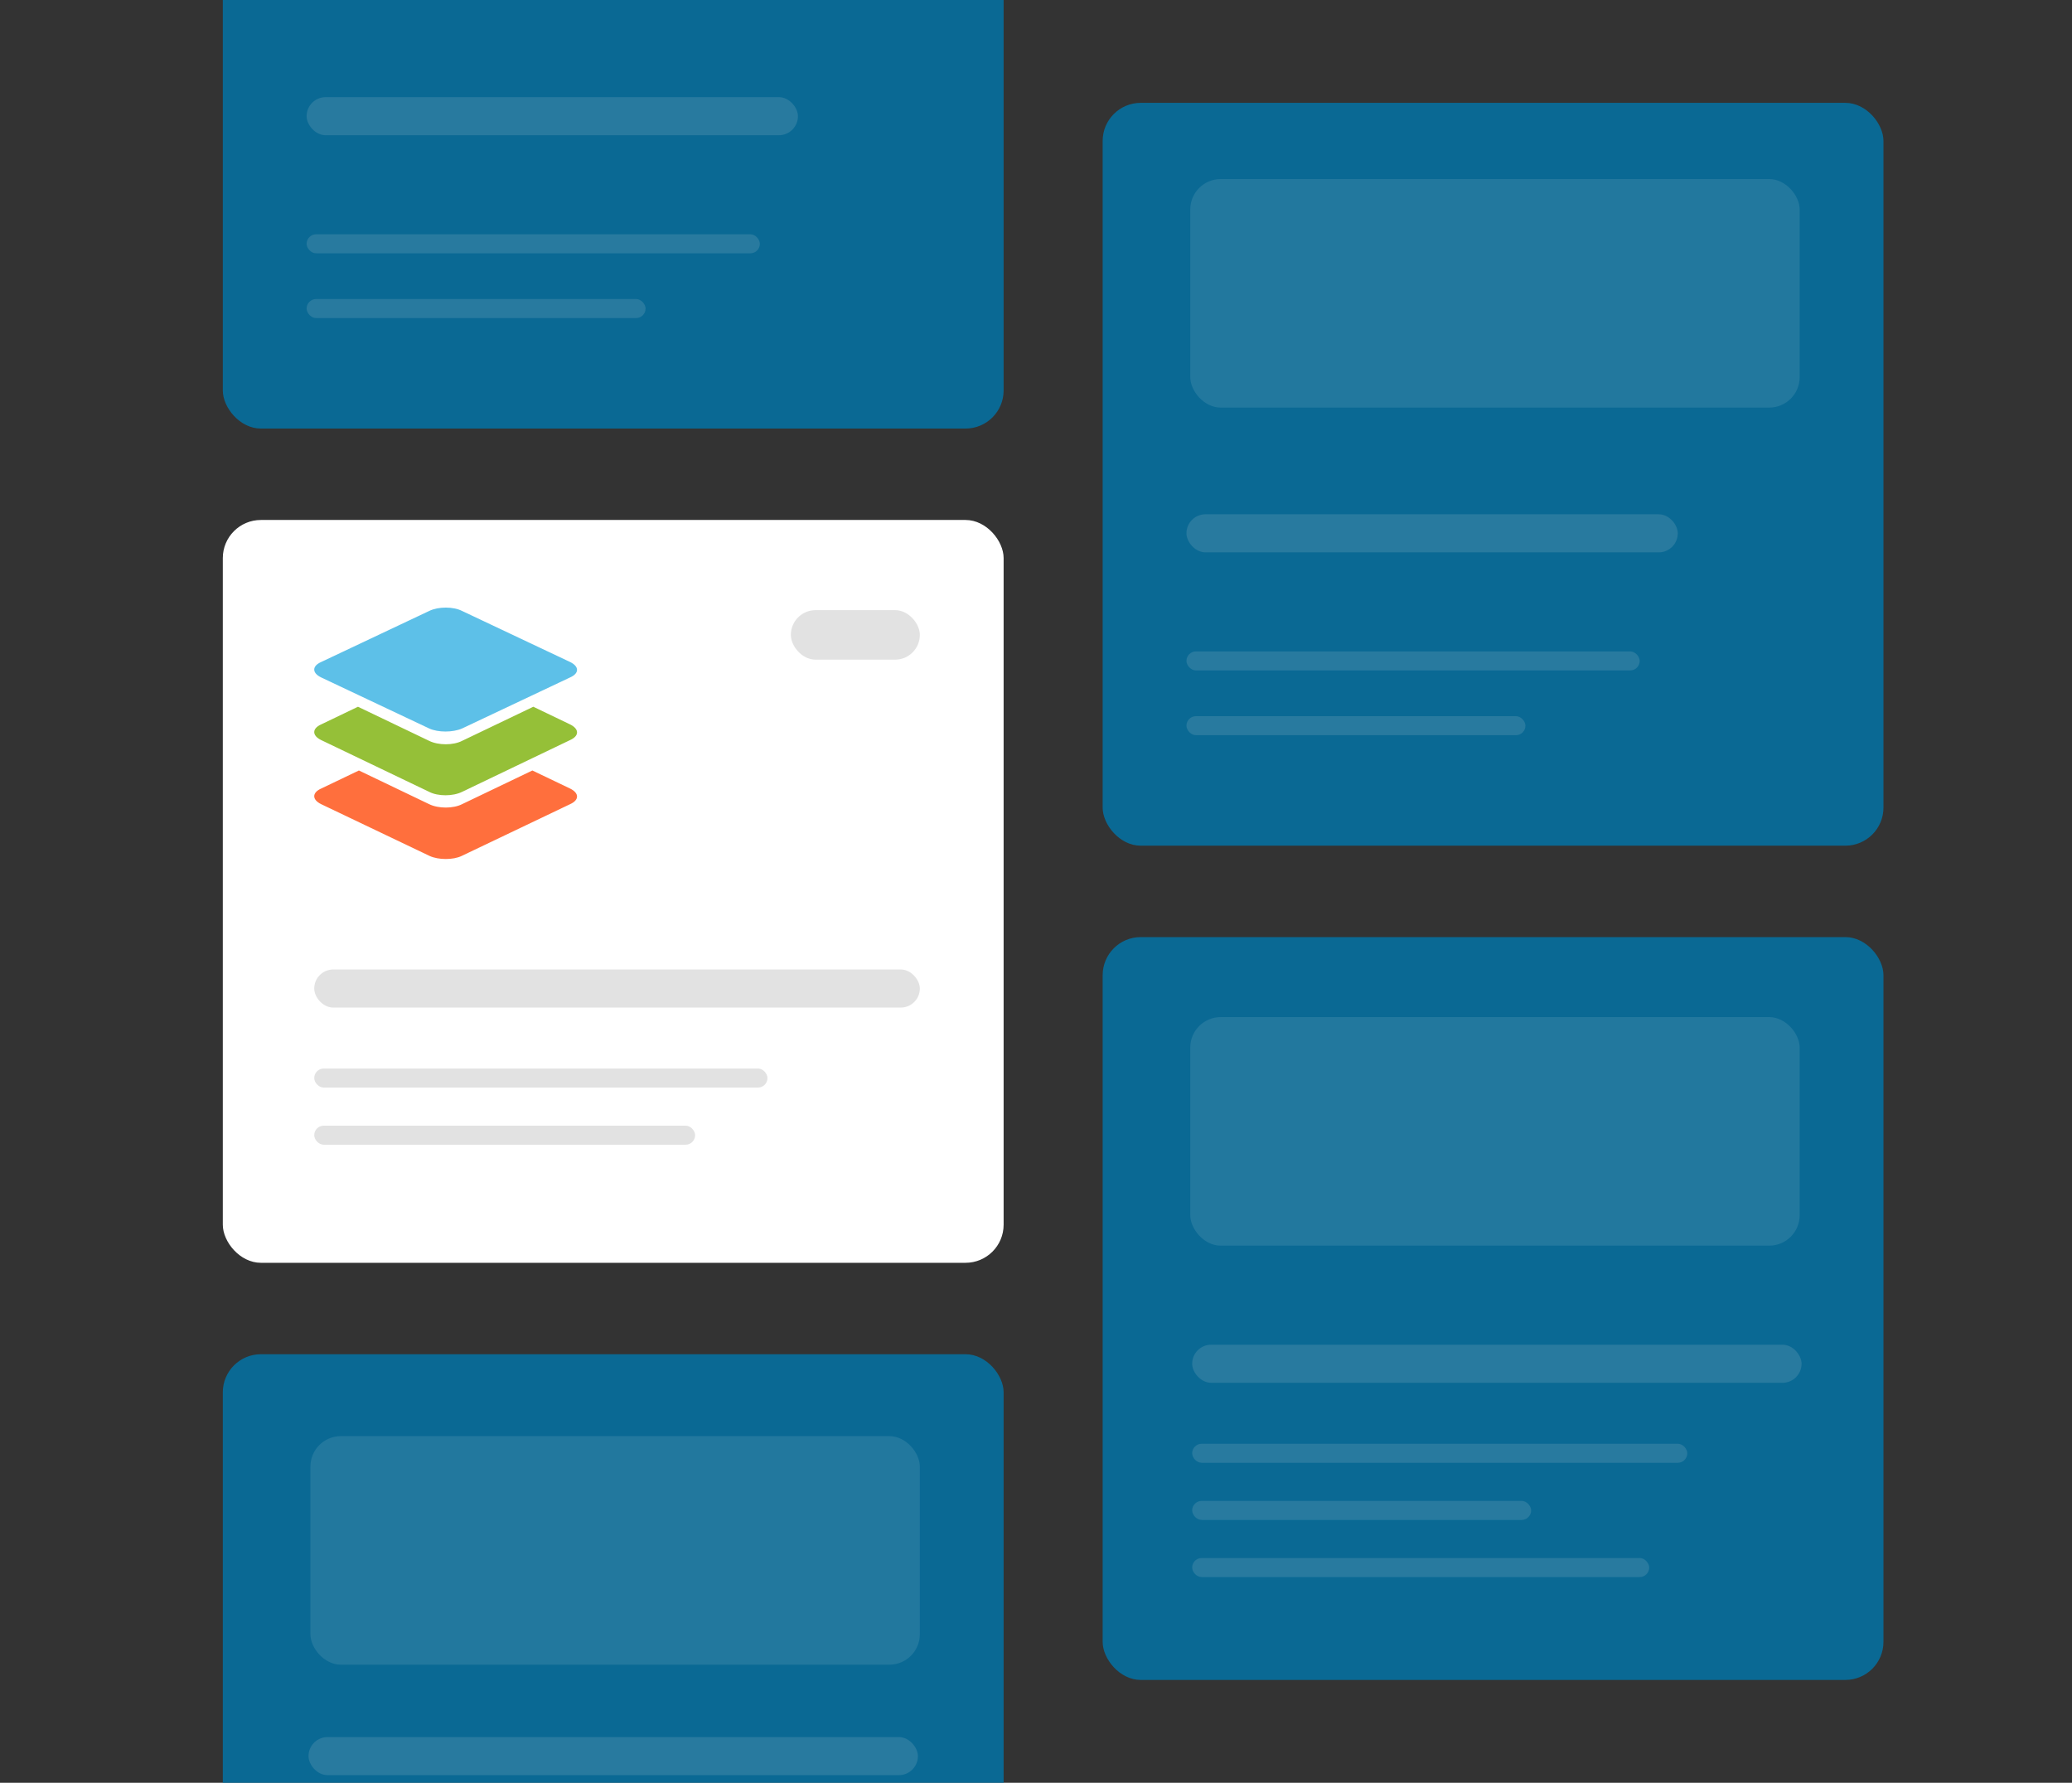 <svg width="544" height="468" viewBox="0 0 544 468" fill="none" xmlns="http://www.w3.org/2000/svg">
<rect x="0" y="0" width="544" height="468" fill="#333333" stroke="none"/>
<g clip-path="url(#clip0_1050_93404)">
<rect x="58.5" y="-82.5" width="205" height="195" rx="10" fill="#0077AD" fill-opacity="0.8"/>
<rect x="80.5" y="25.5" width="129" height="10" rx="5" fill="#E3E3E3" fill-opacity="0.14"/>
<rect x="80.5" y="61.5" width="119" height="5" rx="2.5" fill="#E3E3E3" fill-opacity="0.14"/>
<rect x="80.5" y="78.5" width="89" height="5" rx="2.5" fill="#E3E3E3" fill-opacity="0.14"/>
<rect x="58.5" y="136.5" width="205" height="195" rx="10" fill="white"/>
<path fill-rule="evenodd" clip-rule="evenodd" d="M112.783 224.691L84.319 211.103C81.894 209.917 81.894 208.084 84.319 207.006L94.228 202.261L112.678 211.103C115.102 212.29 119.003 212.29 121.322 211.103L139.772 202.261L149.681 207.006C152.106 208.192 152.106 210.025 149.681 211.103L121.217 224.691C119.003 225.77 115.102 225.77 112.783 224.691Z" fill="#FF6F3D"/>
<path fill-rule="evenodd" clip-rule="evenodd" d="M112.691 207.877L84.313 194.273C81.896 193.086 81.896 191.25 84.313 190.171L93.983 185.528L112.691 194.489C115.108 195.677 118.997 195.677 121.309 194.489L140.018 185.528L149.687 190.171C152.104 191.358 152.104 193.194 149.687 194.273L121.309 207.877C118.892 209.064 115.003 209.064 112.691 207.877Z" fill="#95C038"/>
<path fill-rule="evenodd" clip-rule="evenodd" d="M112.691 191.237L84.313 177.829C81.896 176.659 81.896 174.85 84.313 173.786L112.691 160.378C115.108 159.207 118.997 159.207 121.309 160.378L149.687 173.786C152.104 174.956 152.104 176.765 149.687 177.829L121.309 191.237C118.892 192.301 115.003 192.301 112.691 191.237Z" fill="#5DC0E8"/>
<rect x="207.635" y="160.168" width="33.865" height="13" rx="6.5" fill="#E2E2E2"/>
<rect x="82.5" y="254.5" width="159" height="10" rx="5" fill="#E2E2E2"/>
<rect x="82.5" y="280.5" width="119" height="5" rx="2.5" fill="#E2E2E2"/>
<rect x="82.5" y="295.5" width="100" height="5" rx="2.5" fill="#E2E2E2"/>
<rect x="58.5" y="355.5" width="205" height="195" rx="10" fill="#0077AD" fill-opacity="0.8"/>
<rect x="81" y="456" width="160" height="10" rx="5" fill="#E3E3E3" fill-opacity="0.14"/>
<g clip-path="url(#clip1_1050_93404)">
<rect x="81.5" y="377" width="160" height="60" rx="8" fill="white" fill-opacity="0.1"/>
</g>
<rect x="289.5" y="27" width="205" height="195" rx="10" fill="#0077AD" fill-opacity="0.8"/>
<rect x="311.5" y="135" width="129" height="10" rx="5" fill="#E3E3E3" fill-opacity="0.14"/>
<rect x="311.5" y="171" width="119" height="5" rx="2.5" fill="#E3E3E3" fill-opacity="0.14"/>
<rect x="311.5" y="188" width="89" height="5" rx="2.5" fill="#E3E3E3" fill-opacity="0.14"/>
<g clip-path="url(#clip2_1050_93404)">
<rect x="312.5" y="47" width="160" height="60" rx="8" fill="white" fill-opacity="0.1"/>
</g>
<rect x="289.5" y="246" width="205" height="195" rx="10" fill="#0077AD" fill-opacity="0.8"/>
<rect x="313" y="353" width="160" height="10" rx="5" fill="#E3E3E3" fill-opacity="0.14"/>
<rect x="313" y="379" width="130" height="5" rx="2.5" fill="#E3E3E3" fill-opacity="0.14"/>
<rect x="313" y="394" width="89" height="5" rx="2.5" fill="#E3E3E3" fill-opacity="0.14"/>
<rect x="313" y="409" width="120" height="5" rx="2.5" fill="#E3E3E3" fill-opacity="0.14"/>
<g clip-path="url(#clip3_1050_93404)">
<rect x="312.5" y="267" width="160" height="60" rx="8" fill="white" fill-opacity="0.1"/>
</g>
</g>
<defs>
<clipPath id="clip0_1050_93404">
<rect width="544" height="468" fill="white"/>
</clipPath>
<clipPath id="clip1_1050_93404">
<rect x="81.5" y="377" width="160" height="60" rx="8" fill="white"/>
</clipPath>
<clipPath id="clip2_1050_93404">
<rect x="312.5" y="47" width="160" height="60" rx="8" fill="white"/>
</clipPath>
<clipPath id="clip3_1050_93404">
<rect x="312.5" y="267" width="160" height="60" rx="8" fill="white"/>
</clipPath>
</defs>
</svg>
